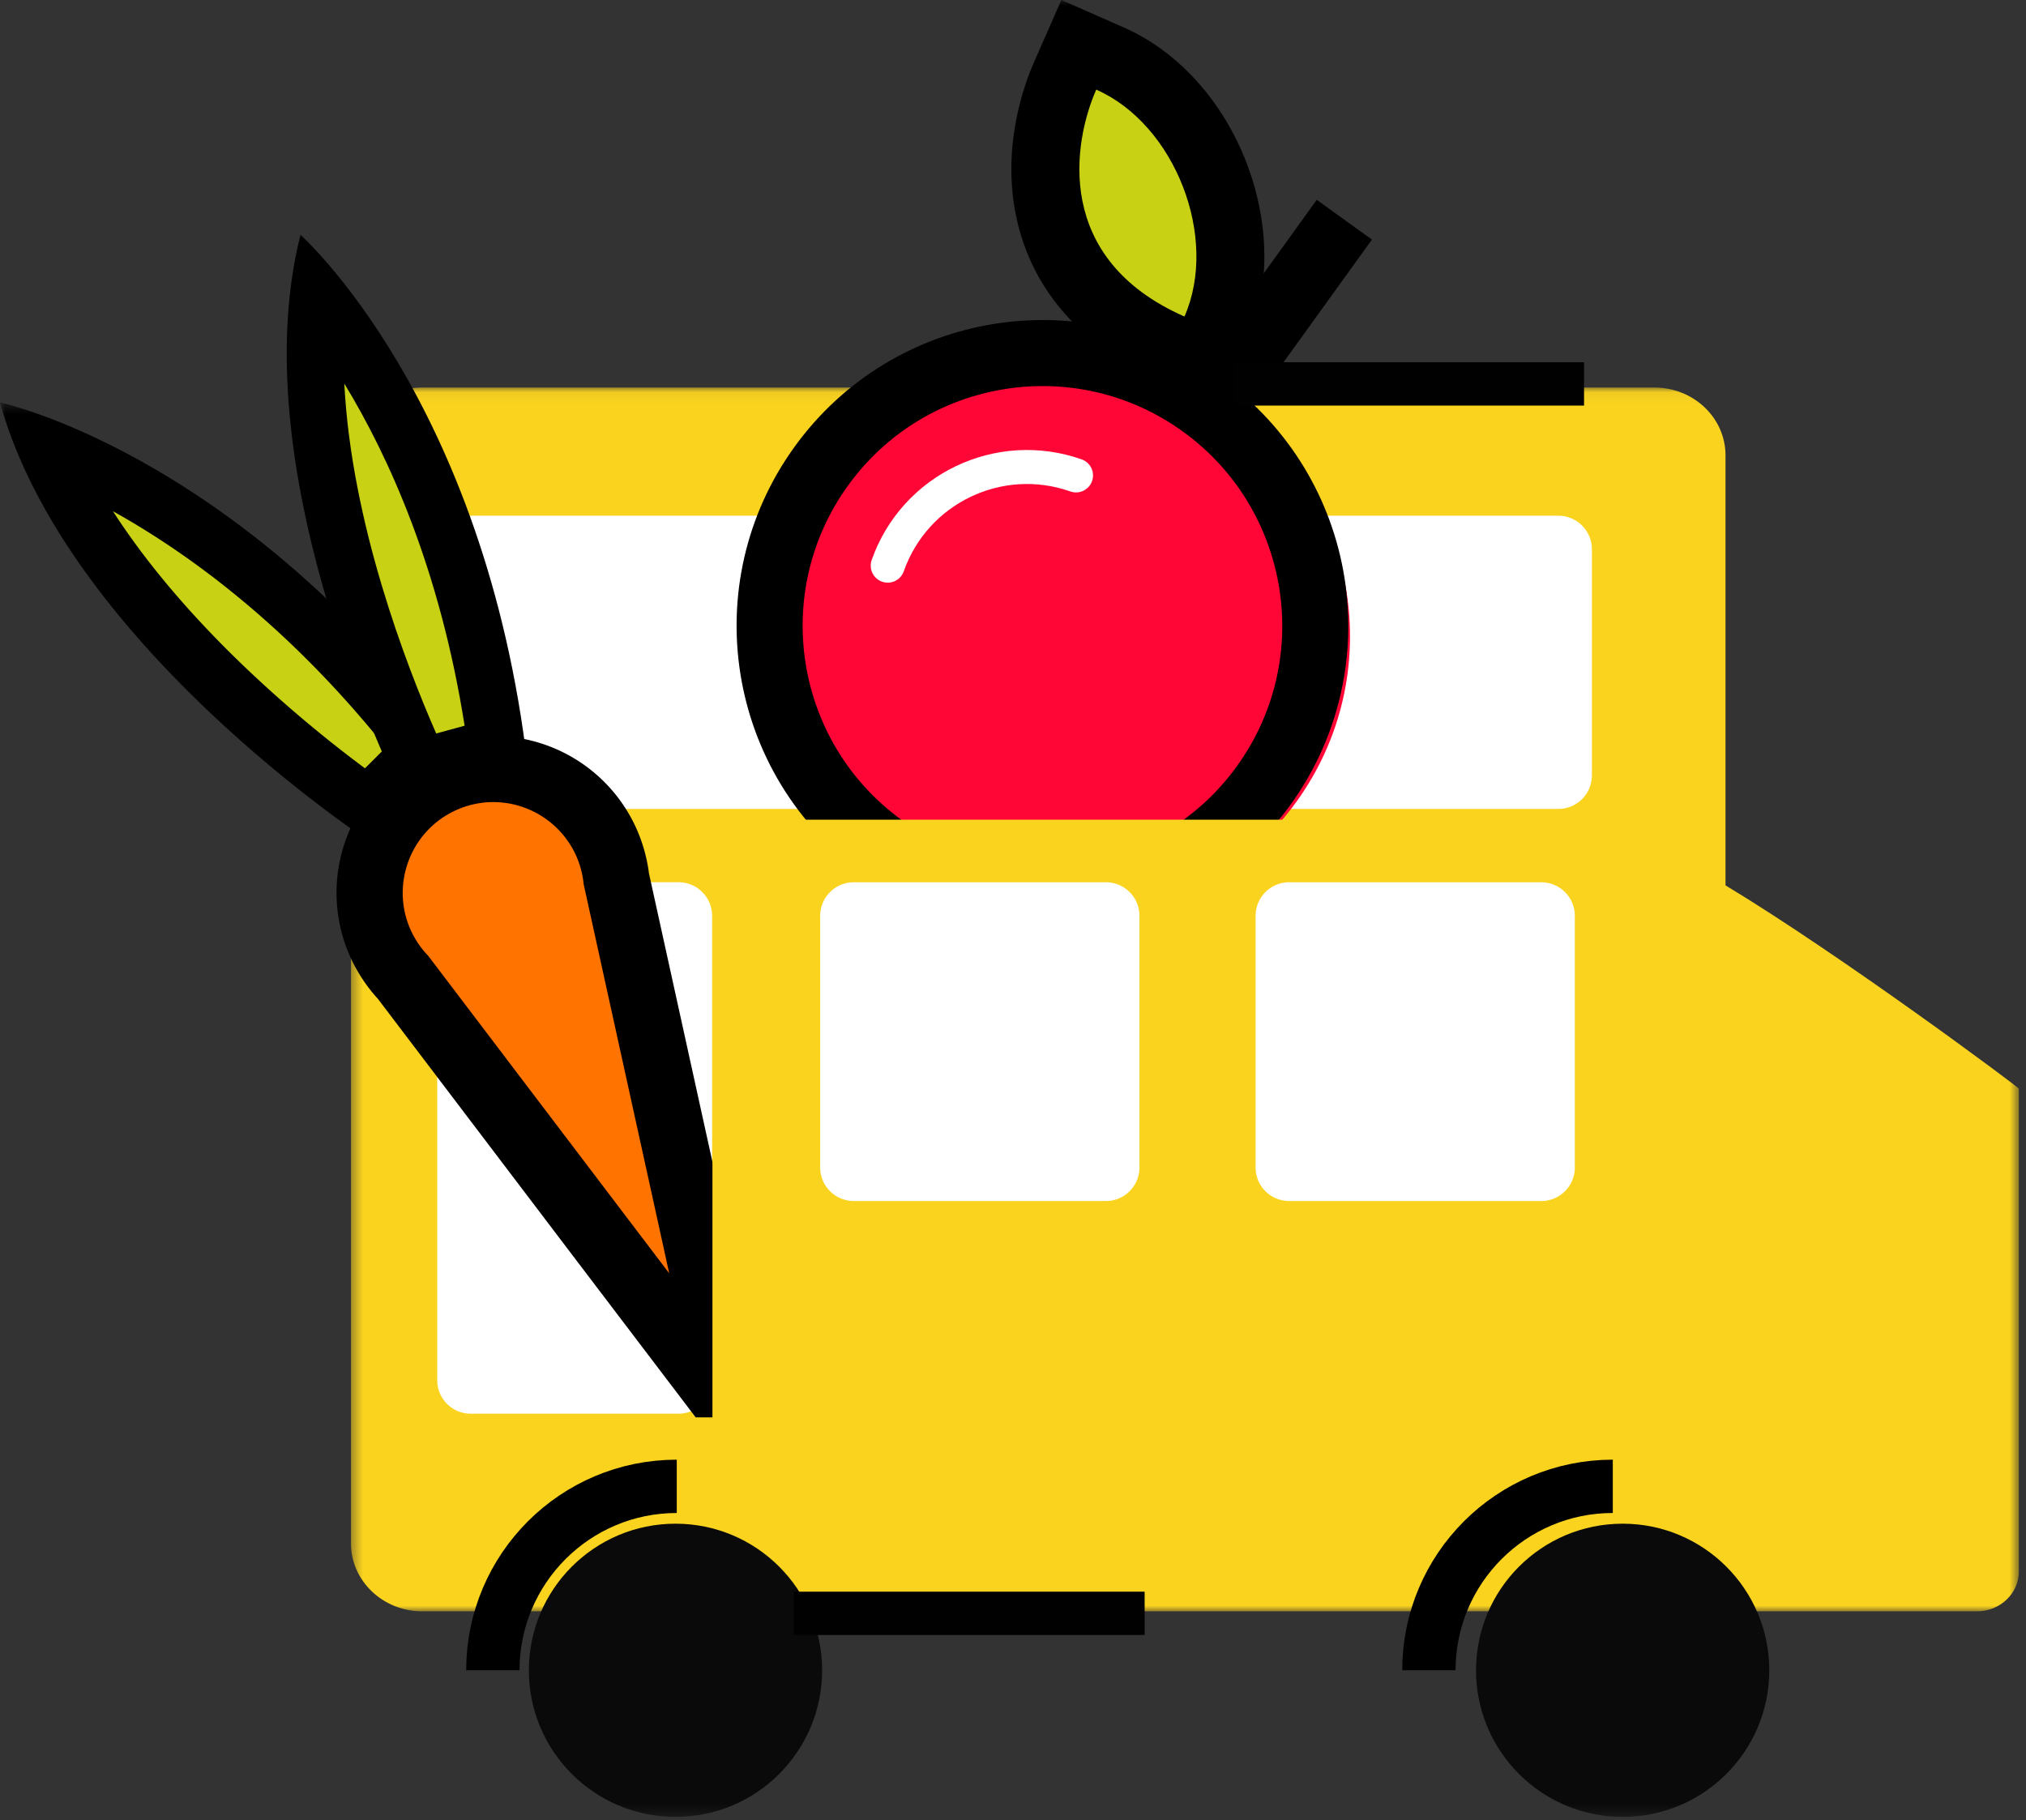 <svg xmlns="http://www.w3.org/2000/svg" xmlns:xlink="http://www.w3.org/1999/xlink" width="187" height="168" viewBox="0 0 187 168">
    <rect x="0" y="0" width="187" height="168" fill="#333333" stroke="none"/>
    <defs>
        <path id="a" d="M.392.054H154.34v112.97H.392z"/>
        <path id="c" d="M0 .433h42.59v40.633H0z"/>
        <path id="e" d="M0 167.716h186.34V0H0z"/>
    </defs>
    <g fill="none" fill-rule="evenodd">
        <g transform="translate(32 35.716)">
            <mask id="b" fill="#fff">
                <use xlink:href="#a"/>
            </mask>
            <path fill="#FAD31F" d="M154.34 64.78v44.56c0 2.043-1.74 3.683-3.862 3.683H6.97c-3.628 0-6.577-2.814-6.577-6.276V6.331C.392 2.848 3.342.054 6.97.054h113.717c3.63 0 6.578 2.794 6.578 6.277v39.68c10.737 6.48 27.076 18.646 27.076 18.768" mask="url(#b)"/>
        </g>
        <path fill="#FFF" d="M143.833 74.672H43.456a3.101 3.101 0 0 1-3.1-3.101V50.704a3.1 3.1 0 0 1 3.1-3.099h100.377a3.1 3.1 0 0 1 3.1 3.099v20.867a3.101 3.101 0 0 1-3.1 3.101M62.631 130.498H43.455a3.1 3.1 0 0 1-3.099-3.1V84.538a3.1 3.1 0 0 1 3.1-3.1H62.63a3.1 3.1 0 0 1 3.1 3.1v42.858a3.1 3.1 0 0 1-3.1 3.101"/>
        <path stroke="#D4C800" stroke-linecap="round" stroke-width="4.244" d="M83.685 94.762c0-6.366 2.122-6.366 6.365-6.366"/>
        <path fill="#C8D113" d="M33.96 74.37c-5.556-3.96-22.84-17.193-29.69-33.043 7.21 2.876 21.407 10.337 34.847 27.885L33.96 74.37z"/>
        <g transform="translate(0 36.716)">
            <mask id="d" fill="#fff">
                <use xlink:href="#c"/>
            </mask>
            <path fill="#000" d="M0 .433C6.18 22.77 34.268 41.067 34.268 41.067l8.322-8.323C22.334 5.145-.002.433-.002.433m10.426 10.04c6.941 3.865 16.16 10.553 25.181 21.812l-1.92 1.92a119.694 119.694 0 0 1-10.62-8.904c-5.255-4.966-9.505-9.964-12.64-14.828" mask="url(#d)"/>
        </g>
        <path fill="#C8D113" d="M38.79 70.835c-2.863-6.19-11.32-26.25-9.416-43.41 4.839 6.07 13.472 19.584 16.45 41.486l-7.034 1.924z"/>
        <path fill="#000" d="M27.735 21.679c-5.7 22.464 9.632 52.273 9.632 52.273l11.353-3.104c-3.92-34.01-20.985-49.17-20.985-49.17m4.047 13.734c4.116 6.759 8.827 17.147 11.102 31.576l-2.623.717c-2.764-6.306-7.828-19.44-8.48-32.293"/>
        <path fill="#FF7300" d="M57.847 79.198c3.06 6.618.172 14.463-6.447 17.521-6.618 3.06-14.463.172-17.522-6.447-3.057-6.618-.172-14.463 6.448-17.52 6.618-3.059 14.462-.173 17.521 6.446"/>
        <path fill="#FF7300" d="M46.367 85.825l10.084-4.659a1.682 1.682 0 0 1 2.349 1.166l6.143 27.961 4.952 22.534c.387 1.762-1.893 2.815-2.984 1.38L52.96 115.83l-17.312-22.8a1.682 1.682 0 0 1 .635-2.546l10.084-4.659z"/>
        <path fill="#000" d="M45.537 67.936c-2.032 0-4.1.43-6.066 1.34-7.262 3.355-10.423 11.947-7.07 19.209a14.641 14.641 0 0 0 2.409 3.64l.057.06 18.453 24.316 15.308 20.146c.388.512.915.734 1.433.734 1.068 0 2.1-.943 1.816-2.235l-5.42-24.715L59.9 80.62l-.01-.083a14.683 14.683 0 0 0-1.212-4.194 14.466 14.466 0 0 0-13.141-8.407m0 6.103a8.402 8.402 0 0 1 7.602 4.864c.342.74.577 1.546.697 2.392v.006l.036.318.069.31 6.556 29.81 1.27 5.795-3.586-4.721-18.453-24.315-.198-.261-.222-.237a8.514 8.514 0 0 1-1.366-2.075c-1.936-4.19-.102-9.174 4.087-11.11a8.295 8.295 0 0 1 3.509-.776"/>
        <path stroke="#D4C800" stroke-linecap="round" stroke-width="4.244" d="M124.002 94.762c0-6.366 2.122-6.366 6.365-6.366"/>
        <mask id="f" fill="#fff">
            <use xlink:href="#e"/>
        </mask>
        <path fill="#FAD31F" d="M43.368 139.323H78.49v-8.488H43.368z" mask="url(#f)"/>
        <path fill="#0A0A0A" d="M75.881 154.183c0 7.474-6.059 13.533-13.533 13.533-7.475 0-13.534-6.06-13.534-13.533 0-7.475 6.06-13.534 13.534-13.534 7.474 0 13.533 6.059 13.533 13.534" mask="url(#f)"/>
        <path stroke="#000" stroke-width="4.922" d="M45.49 154.177c0-9.376 7.6-16.976 16.976-16.976" mask="url(#f)"/>
        <path fill="#FAD31F" d="M65.759 136.394H78.49V88.396H65.759z" mask="url(#f)"/>
        <path fill="#FF0636" d="M119.663 74.005c-8.437 11.677-24.741 14.303-36.418 5.866-11.676-8.436-14.303-24.741-5.865-36.418 8.436-11.677 24.74-14.302 36.418-5.866 11.676 8.437 14.303 24.742 5.865 36.418" mask="url(#f)"/>
        <path stroke="#000" stroke-width="6.096" d="M116.63 72.52c-8.147 11.273-23.887 13.809-35.159 5.663-11.273-8.144-13.808-23.885-5.663-35.157 8.144-11.273 23.885-13.81 35.158-5.663 11.272 8.144 13.808 23.886 5.663 35.158z" mask="url(#f)"/>
        <path stroke="#000" stroke-width="6.278" d="M111.859 37.24l12.223-16.958" mask="url(#f)"/>
        <path fill="#C8D113" d="M108.061 32.09c-7.847-3.453-10.438-8.93-11.23-12.914-1.088-5.476.672-10.332 1.479-12.166l1.265-2.872 2.872 1.264c4.222 1.857 7.743 5.75 9.66 10.68 1.916 4.929 1.95 10.178.092 14.4l-1.265 2.874-2.873-1.265z" mask="url(#f)"/>
        <path fill="#000" d="M97.965 0l-2.528 5.746c-.928 2.106-2.948 7.691-1.685 14.041.938 4.717 3.962 11.18 13.046 15.176l5.745 2.53 2.528-5.747c4.59-10.43-.93-24.629-11.36-29.218L97.964 0zm3.218 8.274c7.271 3.201 11.343 13.672 8.142 20.944-12.119-5.334-10.276-16.096-8.142-20.944z" mask="url(#f)"/>
        <path stroke="#FFF" stroke-linecap="round" stroke-linejoin="round" stroke-width="3.139" d="M81.937 52.214c2.499-7.1 10.28-10.829 17.38-8.329" mask="url(#f)"/>
        <path fill="#FAD31F" d="M70.656 135.079h78.809V75.664H70.656z" mask="url(#f)"/>
        <path fill="#0A0A0A" d="M163.305 154.183c0 7.474-6.059 13.533-13.533 13.533-7.475 0-13.534-6.06-13.534-13.533 0-7.475 6.06-13.534 13.534-13.534 7.474 0 13.533 6.059 13.533 13.534" mask="url(#f)"/>
        <path stroke="#000" stroke-width="4.922" d="M131.886 154.177c0-9.376 7.601-16.976 16.976-16.976" mask="url(#f)"/>
        <path fill="#FFF" d="M102.072 110.865H78.804a3.1 3.1 0 0 1-3.1-3.1V84.54a3.1 3.1 0 0 1 3.1-3.1h23.268a3.1 3.1 0 0 1 3.1 3.1v23.226a3.1 3.1 0 0 1-3.1 3.1M142.257 110.865H118.99a3.1 3.1 0 0 1-3.1-3.1V84.54a3.1 3.1 0 0 1 3.1-3.1h23.267a3.101 3.101 0 0 1 3.101 3.1v23.226c0 1.712-1.389 3.1-3.1 3.1" mask="url(#f)"/>
        <path stroke="#000100" stroke-width="4" d="M146.208 35.438h-32.371M105.65 148.925H73.28" mask="url(#f)"/>
    </g>
</svg>
